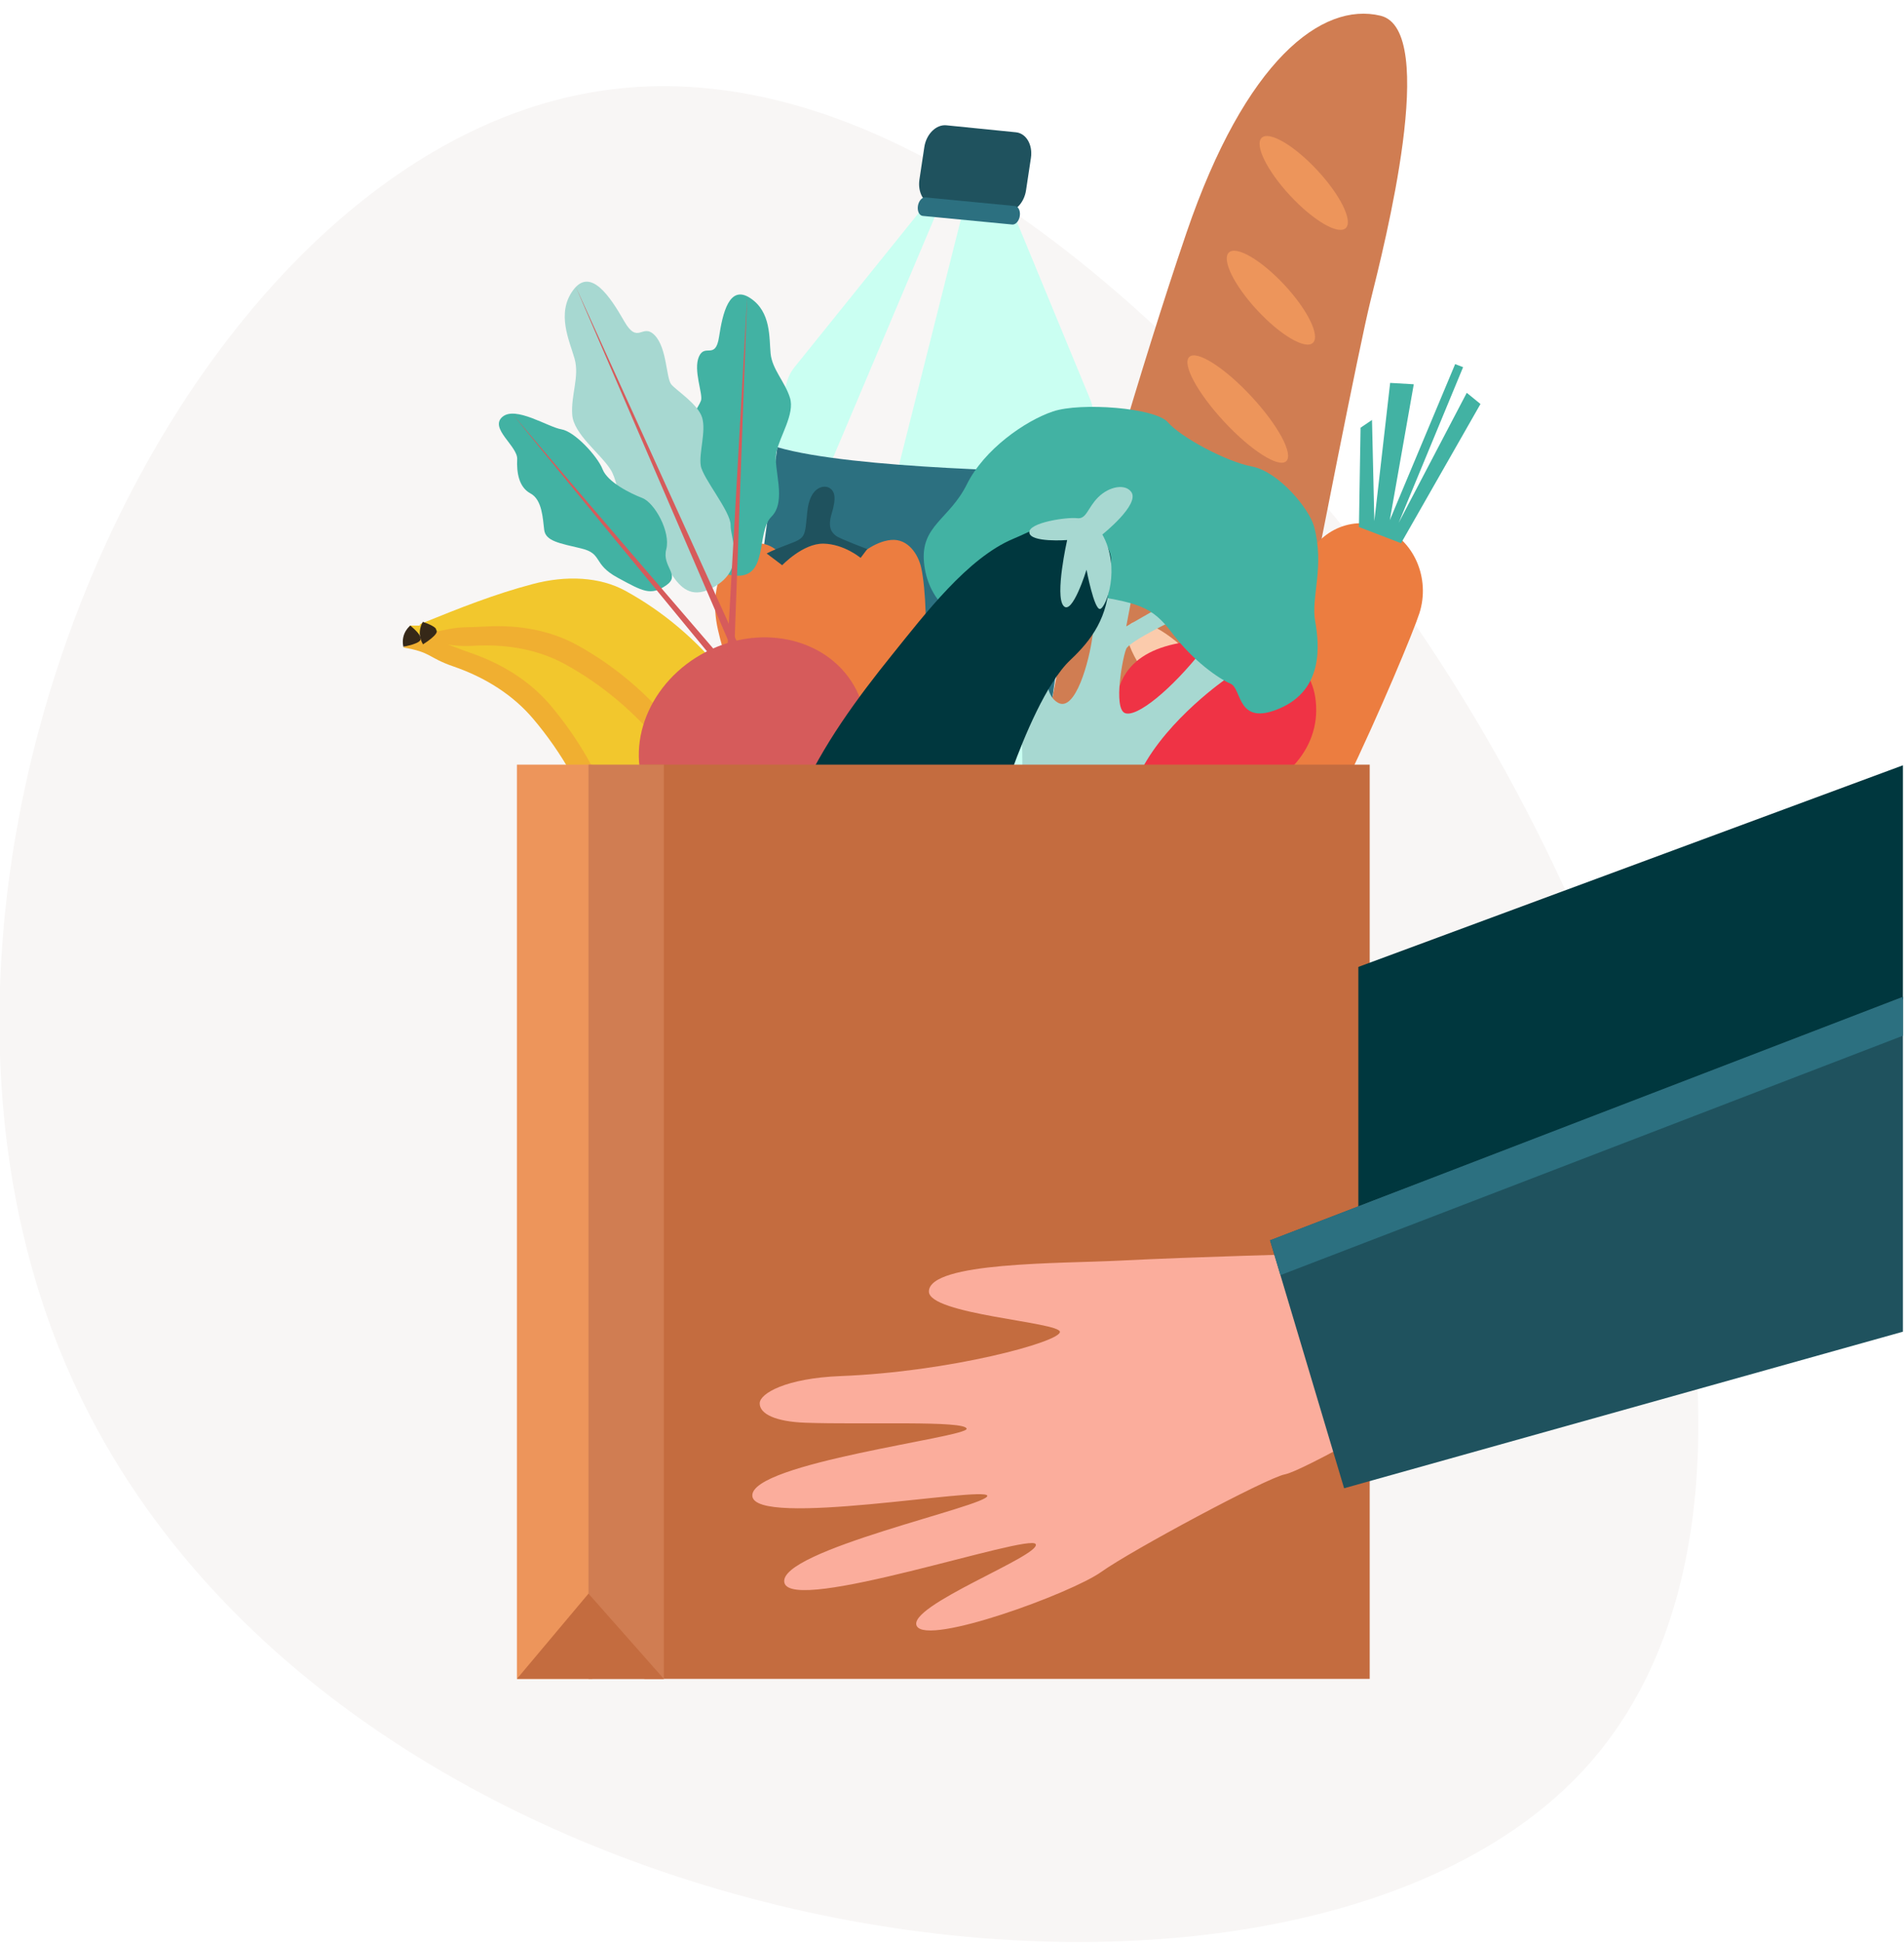 <?xml version="1.0" encoding="utf-8"?>
<svg viewBox="0 0 705.75 720" xmlns="http://www.w3.org/2000/svg">
  <defs>
    <clipPath id="70765e6ed0">
      <path d="M 0 31 L 630 31 L 630 719.512 L 0 719.512 Z M 0 31 " clip-rule="nonzero"/>
    </clipPath>
    <clipPath id="befd04df4b">
      <path d="M 503 283 L 705.348 283 L 705.348 448 L 503 448 Z M 503 283 " clip-rule="nonzero"/>
    </clipPath>
    <clipPath id="5e2d65b92d">
      <path d="M 470 369 L 705.348 369 L 705.348 552 L 470 552 Z M 470 369 " clip-rule="nonzero"/>
    </clipPath>
    <clipPath id="3cb0954265">
      <path d="M 470 369 L 705.348 369 L 705.348 473 L 470 473 Z M 470 369 " clip-rule="nonzero"/>
    </clipPath>
  </defs>
  <g clip-path="url(#70765e6ed0)" transform="matrix(1, 0, 0, 1, 5.684341886080802e-14, 0)">
    <path d="M 215.969 34.82 C 63.285 64.602 -53.02 324.805 24.473 505.77 C 118.52 725.402 475.898 776.613 587.23 655.5 C 685.203 548.914 598.574 302.414 473.777 167.254 C 435.949 126.277 330.82 12.414 215.969 34.82 " fill-opacity="1" fill-rule="nonzero" style="fill: rgb(248, 246, 245);"/>
  </g>
  <path d="M 368.062 366.449 C 372.301 349.328 388.039 268.984 393.711 239.891 L 393.516 239.875 C 393.516 239.875 393.754 239.008 394.191 237.41 C 395.18 232.328 395.762 229.344 395.762 229.344 L 396.406 229.406 C 403.504 203.898 422.473 136.906 439.801 86.199 C 461.633 22.293 489.977 0.555 511.738 5.828 C 533.504 11.105 513.176 90.531 507.98 111.531 C 503.742 128.652 488.004 208.992 482.336 238.086 L 482.531 238.105 C 482.531 238.105 482.289 238.969 481.855 240.566 C 480.863 245.656 480.281 248.637 480.281 248.637 L 479.637 248.574 C 472.539 274.082 453.57 341.074 436.242 391.785 C 414.41 455.684 386.07 477.422 364.309 472.145 C 342.539 466.875 362.867 387.449 368.062 366.449 " fill-opacity="1" fill-rule="nonzero" style="fill: rgb(208, 125, 82);" transform="matrix(1, 0, 0, 1, 5.684341886080802e-14, 0)"/>
  <path d="M 467.684 51.039 C 464.898 53.629 469.602 63.223 478.199 72.469 C 486.793 81.719 496.02 87.113 498.805 84.527 C 501.59 81.938 496.883 72.34 488.289 63.098 C 479.695 53.848 470.469 48.449 467.684 51.039 " fill-opacity="1" fill-rule="nonzero" style="fill: rgb(237, 149, 91);" transform="matrix(1, 0, 0, 1, 5.684341886080802e-14, 0)"/>
  <path d="M 455.52 93.543 C 452.734 96.133 457.441 105.723 466.043 114.973 C 474.629 124.215 483.855 129.613 486.641 127.031 C 489.426 124.441 484.723 114.844 476.125 105.594 C 467.531 96.352 458.305 90.953 455.52 93.543 " fill-opacity="1" fill-rule="nonzero" style="fill: rgb(237, 149, 91);" transform="matrix(1, 0, 0, 1, 5.684341886080802e-14, 0)"/>
  <path d="M 440.84 132.23 C 438.047 134.816 443.832 145.566 453.754 156.238 C 463.672 166.914 473.973 173.465 476.758 170.879 C 479.543 168.289 473.758 157.539 463.836 146.867 C 453.922 136.195 443.625 129.645 440.84 132.23 " fill-opacity="1" fill-rule="nonzero" style="fill: rgb(237, 149, 91);" transform="matrix(1, 0, 0, 1, 5.684341886080802e-14, 0)"/>
  <path fill="#fbcbac" d="M 429.516 178.758 C 425.922 182.098 431.055 193.449 440.977 204.125 C 450.898 214.797 461.848 220.742 465.441 217.41 C 469.027 214.074 463.902 202.719 453.98 192.047 C 444.059 181.371 433.102 175.422 429.516 178.758 " fill-opacity="1" fill-rule="nonzero" transform="matrix(1, 0, 0, 1, 5.684341886080802e-14, 0)"/>
  <path fill="#fbcbac" d="M 418.883 231.324 C 415.289 234.656 420.422 246.016 430.344 256.688 C 440.262 267.355 451.215 273.309 454.809 269.969 C 458.395 266.637 453.266 255.277 443.344 244.609 C 433.426 233.938 422.469 227.992 418.883 231.324 " fill-opacity="1" fill-rule="nonzero" transform="matrix(1, 0, 0, 1, 5.684341886080802e-14, 0)"/>
  <path fill="#fbcbac" d="M 404.754 283.684 C 401.168 287.016 406.301 298.375 416.215 309.047 C 426.137 319.723 437.094 325.668 440.68 322.328 C 444.273 318.996 439.141 307.637 429.219 296.969 C 419.297 286.289 408.348 280.344 404.754 283.684 " fill-opacity="1" fill-rule="nonzero" transform="matrix(1, 0, 0, 1, 5.684341886080802e-14, 0)"/>
  <path fill="#fbcbac" d="M 387.785 333.473 C 384.199 336.805 389.328 348.164 399.246 358.836 C 409.168 369.512 420.117 375.453 423.711 372.117 C 427.301 368.785 422.172 357.426 412.25 346.758 C 402.328 336.086 391.371 330.133 387.785 333.473 " fill-opacity="1" fill-rule="nonzero" transform="matrix(1, 0, 0, 1, 5.684341886080802e-14, 0)"/>
  <path fill="#fbcbac" d="M 374.43 378.242 C 370.836 381.578 375.973 392.934 385.891 403.605 C 395.812 414.281 406.762 420.227 410.348 416.895 C 413.941 413.555 408.809 402.203 398.895 391.531 C 388.973 380.855 378.016 374.91 374.43 378.242 " fill-opacity="1" fill-rule="nonzero" transform="matrix(1, 0, 0, 1, 5.684341886080802e-14, 0)"/>
  <path d="M 266.758 366.359 L 367.141 374.984 C 370.344 375.258 373.539 371.367 374.285 366.266 L 388.203 271.316 L 402.324 174.98 L 405.02 156.582 C 405.473 153.484 405.16 150.43 404.137 148.055 L 376.539 81.242 L 341.594 77.562 L 294.559 135.965 C 292.738 138.129 291.457 141.23 291.004 144.539 L 288.137 165.688 L 275.277 260.48 L 262.23 356.676 C 261.543 361.766 263.562 366.082 266.758 366.359 " fill-opacity="1" fill-rule="nonzero" style="fill: rgb(202, 255, 242);" transform="matrix(1, 0, 0, 1, 5.684341886080802e-14, 0)"/>
  <path d="M 346.352 76.023 L 372.125 78.617 C 375.922 78.996 379.59 75.371 380.316 70.516 L 382.129 58.488 C 382.855 53.633 380.371 49.391 376.578 49.012 L 350.805 46.426 C 347.012 46.039 343.34 49.664 342.613 54.512 L 340.801 66.547 C 340.078 71.402 342.559 75.637 346.352 76.023 " fill-opacity="1" fill-rule="nonzero" style="fill: rgb(31, 82, 94);" transform="matrix(1, 0, 0, 1, 5.684341886080802e-14, 0)"/>
  <path d="M 356.945 78.176 L 348.324 76.078 L 304.125 180.602 L 330.363 183.684 L 356.945 78.176 " fill-opacity="1" fill-rule="nonzero" style="fill: rgb(248, 246, 245);" transform="matrix(1, 0, 0, 1, 5.684341886080802e-14, 0)"/>
  <path d="M 342.027 79.992 L 375.207 83.188 C 376.477 83.309 377.727 81.875 378.012 79.98 C 378.281 78.086 377.48 76.457 376.219 76.332 L 343.031 73.137 C 341.762 73.012 340.512 74.449 340.234 76.344 C 339.957 78.238 340.758 79.867 342.027 79.992 " fill-opacity="1" fill-rule="nonzero" style="fill: rgb(44, 112, 128);" transform="matrix(1, 0, 0, 1, 5.684341886080802e-14, 0)"/>
  <path d="M 275.277 260.48 C 286.43 261.922 347.754 269.66 388.203 271.316 L 402.324 174.98 C 390.141 174.867 315.961 173.859 288.137 165.688 L 275.277 260.48 " fill-opacity="1" fill-rule="nonzero" style="fill: rgb(44, 112, 128);" transform="matrix(1, 0, 0, 1, 5.684341886080802e-14, 0)"/>
  <path d="M 482.812 210.617 C 478.609 223.68 453.211 336.422 465.164 341.012 C 477.125 345.609 521.902 240.301 526.109 227.246 C 530.316 214.184 524.027 199.871 512.07 195.281 C 500.117 190.691 487.012 197.555 482.812 210.617 " fill-opacity="1" fill-rule="nonzero" style="fill: rgb(236, 125, 64);" transform="matrix(1, 0, 0, 1, 5.684341886080802e-14, 0)"/>
  <path d="M 519.328 201.246 L 548.762 149.676 L 543.68 145.535 L 518.457 193.676 L 542.32 136.031 L 539.379 134.902 L 515.148 192.734 L 524.039 142.371 L 515.281 141.859 L 509.426 193.062 L 508.555 155.594 L 504.316 158.461 L 503.711 195.25 L 519.328 201.246 " fill-opacity="1" fill-rule="nonzero" style="fill: rgb(66, 178, 163);" transform="matrix(1, 0, 0, 1, 5.684341886080802e-14, 0)"/>
  <path fill="#3ab445" d="M 460.145 244.438 C 459.227 240.863 461.527 237.289 463.969 234.715 C 466.621 231.91 469.621 229.492 472.855 227.535 C 467.234 225.379 460.312 229.285 458.68 235.543 C 458.715 227.512 452.844 221.102 447.395 215.703 C 450.949 220.648 452.816 227.008 452.566 233.281 C 449.242 228.934 445.051 225.383 440.363 222.961 C 441.531 224.785 442.707 226.609 443.883 228.438 C 445.566 231.078 447.297 234.582 445.715 237.297 C 445.605 233.926 441.992 232.266 439.012 231.406 C 436.867 230.789 434.719 230.168 432.57 229.551 C 434.902 230.895 437.227 232.238 439.551 233.586 C 440.34 234.047 441.137 234.508 441.785 235.168 C 443.902 237.316 443.969 240.891 443.883 244.047 " fill-opacity="1" fill-rule="nonzero" transform="matrix(1, 0, 0, 1, 5.684341886080802e-14, 0)"/>
  <path d="M 413.641 263.082 C 413.641 280.988 430.262 295.504 450.758 295.504 C 471.258 295.504 487.879 280.988 487.879 263.082 C 487.879 245.184 474.113 237.133 450.723 237.133 C 427.332 237.133 413.641 245.184 413.641 263.082 " fill-opacity="1" fill-rule="nonzero" fill="#ef3345" transform="matrix(1, 0, 0, 1, 5.684341886080802e-14, 0)"/>
  <path fill="#f0af31" d="M 222.906 400.164 C 228.492 393.77 233.852 387.336 239 380.895 C 247.172 370.723 252.754 358.195 252.98 347.078 C 253.812 312.664 242.094 279.34 220.926 254.414 C 213.684 245.832 202.102 240.465 189.363 238.832 C 174.906 236.938 171.617 236.598 155.867 236.578 C 153.707 237.668 151.547 238.77 149.395 239.867 C 160.082 241.668 158.434 243.586 168.082 246.918 C 180.148 251.066 190.293 257.652 197.59 266.266 C 218.84 291.285 230.566 324.762 229.641 359.32 C 229.488 364.926 229.004 370.566 228.176 376.195 C 224.992 385.32 221.09 394.438 216.43 403.453 C 218.59 402.359 220.75 401.262 222.906 400.164 " fill-opacity="1" fill-rule="nonzero" transform="matrix(1, 0, 0, 1, 5.684341886080802e-14, 0)"/>
  <path fill="#f2c72d" d="M 223.895 406.027 C 229.477 399.625 240.242 382.32 245.391 375.883 C 253.562 365.711 259.145 353.184 259.371 342.07 C 260.203 307.648 248.484 274.328 227.316 249.402 C 220.074 240.82 208.492 235.453 195.754 233.82 C 181.297 231.926 167.848 231.793 152.098 231.773 C 149.938 232.871 158.027 235.48 155.867 236.578 C 166.559 238.375 164.824 238.574 174.473 241.906 C 186.535 246.062 196.684 252.641 203.98 261.25 C 225.23 286.273 236.957 319.746 236.031 354.309 C 235.879 359.914 235.395 365.551 234.559 371.184 C 231.383 380.309 227.57 391.148 222.906 400.164 C 225.066 399.07 221.734 407.129 223.895 406.027 " fill-opacity="1" fill-rule="nonzero" transform="matrix(1, 0, 0, 1, 5.684341886080802e-14, 0)"/>
  <path fill="#362818" d="M 152.109 231.773 C 152.109 231.773 148.449 234.43 149.496 239.602 C 149.496 239.602 156.898 238.352 155.762 236.418 C 155.762 236.418 156.715 235.707 152.109 231.773 " fill-opacity="1" fill-rule="nonzero" transform="matrix(1, 0, 0, 1, 5.684341886080802e-14, 0)"/>
  <path fill="#362818" d="M 214.238 403.543 C 214.238 403.543 218.426 399.387 220.93 400.145 C 223.438 400.902 220.867 406.059 220.867 406.059 L 214.238 403.543 " fill-opacity="1" fill-rule="nonzero" transform="matrix(1, 0, 0, 1, 5.684341886080802e-14, 0)"/>
  <path fill="#f0af31" d="M 276.082 361.883 C 279.262 353.754 282.227 345.676 284.984 337.672 C 289.379 325.023 290.605 311.16 287.258 300.66 C 277.016 268.094 255.367 241.355 227.551 226.09 C 218.027 220.82 205.445 220.211 192.992 223.547 C 178.848 227.297 175.652 228.238 160.895 234.23 C 159.223 236.086 157.547 237.934 155.883 239.785 C 166.473 237.387 165.543 239.816 175.648 239.254 C 188.277 238.535 199.891 240.828 209.488 246.105 C 237.406 261.43 259.117 288.312 269.305 321.043 C 270.965 326.352 272.309 331.82 273.332 337.418 C 273.277 347.18 272.543 357.207 271.066 367.434 C 272.738 365.582 274.414 363.734 276.082 361.883 " fill-opacity="1" fill-rule="nonzero" transform="matrix(1, 0, 0, 1, 5.684341886080802e-14, 0)"/>
  <path fill="#f2c72d" d="M 278.883 366.996 C 282.062 358.867 286.605 338.543 289.367 330.535 C 293.762 317.891 294.988 304.02 291.641 293.52 C 281.398 260.953 259.742 234.215 231.934 218.957 C 222.402 213.68 209.828 213.078 197.375 216.41 C 183.227 220.156 170.582 225.18 155.824 231.172 C 154.152 233.023 162.57 232.379 160.895 234.23 C 171.484 231.836 169.926 232.684 180.031 232.121 C 192.66 231.398 204.273 233.688 213.863 238.969 C 241.789 254.289 263.496 281.172 273.688 313.906 C 275.34 319.215 276.691 324.684 277.715 330.277 C 277.66 340.039 277.559 351.656 276.082 361.883 C 277.754 360.027 277.211 368.848 278.883 366.996 " fill-opacity="1" fill-rule="nonzero" transform="matrix(1, 0, 0, 1, 5.684341886080802e-14, 0)"/>
  <path fill="#362818" d="M 156.734 230.391 C 156.734 230.391 154.152 234.285 156.789 238.723 C 156.789 238.723 163.32 234.727 161.641 233.352 C 161.641 233.352 162.305 232.32 156.734 230.391 " fill-opacity="1" fill-rule="nonzero" transform="matrix(1, 0, 0, 1, 5.684341886080802e-14, 0)"/>
  <path fill="#362818" d="M 267.082 368.703 C 267.082 368.703 269.676 363.211 272.266 362.965 C 274.863 362.711 274.105 368.527 274.105 368.527 L 267.082 368.703 " fill-opacity="1" fill-rule="nonzero" transform="matrix(1, 0, 0, 1, 5.684341886080802e-14, 0)"/>
  <path d="M 341.465 210.34 C 340.398 205.527 336.648 199.434 330.211 200.055 C 323.777 200.68 318.207 206.07 318.207 206.07 C 318.207 206.07 311.91 199.266 304.484 200.797 C 297.059 202.34 290.461 206.703 290.461 206.703 C 290.461 206.703 286.09 199.598 278.195 201.695 C 270.297 203.789 262.156 215.527 266.09 233.195 C 270.023 250.859 283.211 284.125 288.816 287.855 C 294.434 291.59 299.965 292.297 304.863 289.246 C 309.766 286.207 311.18 285.395 313.656 287.566 C 316.129 289.738 324.871 295.898 329.52 288.141 C 333.844 280.898 341.043 258.523 341.84 249.047 C 341.953 247.707 342.121 246.375 342.336 245.043 C 343.867 235.613 343.156 217.926 341.465 210.34 " fill-opacity="1" fill-rule="nonzero" style="fill: rgb(236, 125, 64);" transform="matrix(1, 0, 0, 1, 5.684341886080802e-14, 0)"/>
  <path d="M 307.227 180.664 C 305.273 179.652 300.191 180.359 299.242 189.527 C 298.305 198.703 298.812 199.219 292.555 201.531 C 286.297 203.848 284.184 205.066 284.184 205.066 L 289.93 209.41 C 289.93 209.41 297.672 201.258 305.273 201.418 C 312.879 201.57 319.004 206.688 319.004 206.688 L 321.461 203.426 C 321.461 203.426 311.137 199.535 309.914 198.551 C 308.703 197.566 306.551 195.961 308.273 190.285 C 310 184.605 309.594 181.883 307.227 180.664 " fill-opacity="1" fill-rule="nonzero" style="fill: rgb(31, 82, 94);" transform="matrix(1, 0, 0, 1, 5.684341886080802e-14, 0)"/>
  <path d="M 239.617 293.445 C 247.996 312.758 272.398 320.359 294.129 310.43 C 315.852 300.496 326.668 276.789 318.289 257.477 C 309.914 238.164 285.508 230.562 263.785 240.492 C 242.055 250.422 231.238 274.133 239.617 293.445 " fill-opacity="1" fill-rule="nonzero" style="fill: rgb(214, 91, 91);" transform="matrix(1, 0, 0, 1, 5.684341886080802e-14, 0)"/>
  <path fill="#9d163f" d="M 292.473 303.879 C 291.387 304.539 290.535 305.461 289.93 306.488 C 289.324 307.516 288.961 308.66 288.844 309.82 C 288.73 311.004 288.895 312.152 289.184 313.188 C 289.473 314.23 289.871 315.176 290.281 316.078 C 291.926 319.602 293.555 323.117 295.438 326.555 C 295.902 327.406 296.391 328.258 296.887 329.09 C 297.379 329.926 297.875 330.738 298.289 331.578 C 298.504 331.996 298.699 332.418 298.859 332.855 C 298.941 333.07 299.035 333.285 299.105 333.512 L 299.312 334.172 C 299.559 335.078 299.762 336 299.844 336.945 C 299.938 337.879 299.969 338.832 299.918 339.785 C 299.883 340.738 299.77 341.688 299.609 342.633 C 299.293 344.527 298.758 346.391 298.094 348.203 C 298.883 346.441 299.547 344.609 300.008 342.715 C 300.234 341.77 300.418 340.809 300.527 339.832 C 300.645 338.859 300.684 337.875 300.652 336.887 C 300.633 335.898 300.488 334.906 300.293 333.934 L 300.121 333.203 C 300.066 332.953 299.977 332.723 299.906 332.48 C 299.77 332 299.59 331.527 299.395 331.066 C 299.012 330.152 298.562 329.273 298.125 328.41 C 297.695 327.551 297.281 326.691 296.883 325.82 C 295.277 322.348 293.902 318.738 292.523 315.152 C 292.195 314.266 291.906 313.402 291.734 312.566 C 291.566 311.73 291.527 310.922 291.652 310.184 C 291.785 309.43 292.074 308.703 292.5 308.098 C 292.922 307.492 293.473 307 294.066 306.703 C 294.859 306.301 295.184 305.328 294.777 304.523 C 294.383 303.73 293.41 303.406 292.605 303.812 C 292.57 303.832 292.539 303.848 292.5 303.867 L 292.473 303.879 " fill-opacity="1" fill-rule="nonzero" transform="matrix(1, 0, 0, 1, 5.684341886080802e-14, 0)"/>
  <path d="M 271.965 213.223 C 285.191 214.781 280.086 197.23 285.945 191.434 C 291.797 185.633 286.539 173.562 287.762 167.609 C 288.996 161.652 294.68 153.359 292.816 147.391 C 290.957 141.426 286.215 136.848 285.641 131 C 285.059 125.156 285.895 115.578 278.09 110.438 C 270.277 105.297 267.859 116.102 266.531 124.809 C 265.211 133.516 261.309 127.082 259.082 132.113 C 256.859 137.145 260.68 146.055 259.824 148.457 C 258.973 150.859 254.137 157.027 254.504 161.477 C 254.867 165.922 259.574 171.605 260.469 175.551 C 261.367 179.496 256.82 192.305 258.492 196.328 C 260.16 200.344 258.734 211.664 271.965 213.223 " fill-opacity="1" fill-rule="nonzero" style="fill: rgb(66, 178, 163);" transform="matrix(1, 0, 0, 1, 5.684341886080802e-14, 0)"/>
  <path d="M 263.23 218.203 C 249.348 224.867 247.453 203.66 238.523 199.473 C 229.602 195.285 230.223 180.039 226.316 173.953 C 222.414 167.867 212.613 160.863 212.102 153.609 C 211.59 146.348 214.844 139.543 212.98 132.902 C 211.105 126.254 206.09 116.031 212.477 107.457 C 218.867 98.883 226.152 109.863 231.332 118.941 C 236.512 128.02 238.051 119.484 242.656 124.188 C 247.266 128.887 246.875 140.113 248.836 142.434 C 250.809 144.766 258.77 149.734 260.273 154.766 C 261.77 159.793 259.035 167.797 259.738 172.469 C 260.438 177.148 270.926 189.543 270.812 194.578 C 270.699 199.625 277.109 211.539 263.23 218.203 " fill-opacity="1" fill-rule="nonzero" style="fill: rgb(167, 216, 209);" transform="matrix(1, 0, 0, 1, 5.684341886080802e-14, 0)"/>
  <path d="M 278.543 249.602 L 213.441 106.301 L 275.75 250.84 C 276.086 251.617 276.984 251.977 277.762 251.641 C 278.535 251.309 278.898 250.406 278.562 249.629 C 278.555 249.621 278.551 249.609 278.543 249.602 " fill-opacity="1" fill-rule="nonzero" style="fill: rgb(214, 91, 91);" transform="matrix(1, 0, 0, 1, 5.684341886080802e-14, 0)"/>
  <path d="M 272.109 242.797 L 276.953 109.77 L 269.492 242.672 C 269.457 243.391 270.004 244.008 270.727 244.047 C 271.453 244.09 272.062 243.543 272.109 242.82 C 272.109 242.816 272.109 242.805 272.109 242.797 " fill-opacity="1" fill-rule="nonzero" style="fill: rgb(214, 91, 91);" transform="matrix(1, 0, 0, 1, 5.684341886080802e-14, 0)"/>
  <path d="M 246.867 216.91 C 241.164 220.801 238.359 219.133 228.945 214.031 C 219.531 208.93 223.57 205.117 215.387 203.18 C 207.195 201.246 202.234 200.434 201.715 196.297 C 201.191 192.156 200.996 185.141 196.633 182.812 C 192.27 180.48 191.473 174.98 191.707 170.145 C 191.945 165.309 181.336 158.723 186.191 154.48 C 191.051 150.238 203.141 158.25 208.105 159.066 C 213.07 159.879 221.508 169.105 223.352 173.852 C 225.195 178.598 233.523 182.766 238.07 184.504 C 242.617 186.234 248.66 197.012 246.957 203.512 C 245.246 210.023 252.57 213.02 246.867 216.91 " fill-opacity="1" fill-rule="nonzero" style="fill: rgb(66, 178, 163);" transform="matrix(1, 0, 0, 1, 5.684341886080802e-14, 0)"/>
  <path d="M 269.242 245.941 L 229.547 199.77 L 209.734 176.641 L 199.852 165.062 L 194.934 159.254 L 192.484 156.344 C 192.078 155.859 191.668 155.371 191.27 154.879 L 190.07 153.402 L 191.23 154.906 C 191.625 155.41 192.027 155.895 192.418 156.395 L 194.805 159.363 L 199.605 165.273 L 209.23 177.066 L 228.543 200.609 L 267.246 247.625 C 267.699 248.188 268.527 248.266 269.082 247.809 C 269.641 247.348 269.723 246.523 269.262 245.965 C 269.254 245.961 269.254 245.953 269.246 245.945 L 269.242 245.941 " fill-opacity="1" fill-rule="nonzero" style="fill: rgb(214, 91, 91);" transform="matrix(1, 0, 0, 1, 5.684341886080802e-14, 0)"/>
  <path d="M 454.871 251.207 C 454.871 251.207 432.969 266.133 423.031 285.336 C 409.32 302.727 416.625 325.828 391.207 323.34 C 370.742 321.332 378.375 315.473 378.902 287.246 C 379.426 259.324 375.465 231.332 370.734 227.121 L 379.07 223.344 C 379.07 223.344 380.094 232.863 383.152 237.062 L 389.527 216.918 L 397.719 219.387 C 397.719 219.387 390.191 231.785 389.23 237.719 C 388.273 243.656 385.715 256.707 392.148 260.344 C 398.586 263.98 403.77 245.012 404.977 235.512 C 406.176 226.016 411.234 217.156 411.234 217.156 L 420.055 218.438 L 417.461 232.082 L 433.691 222.746 L 436.027 229.312 C 436.027 229.312 418.766 237.441 417.453 240.402 C 416.141 243.359 412.621 262.344 416.949 264.176 C 421.281 266.004 434.25 255.441 445.832 240.707 L 454.871 251.207 " fill-opacity="1" fill-rule="nonzero" style="fill: rgb(167, 216, 209);" transform="matrix(1, 0, 0, 1, 5.684341886080802e-14, 0)"/>
  <path d="M 487.082 195.086 C 485.32 188.523 473.984 174.734 464.09 172.848 C 454.195 170.953 437.547 161.863 432.898 156.457 C 428.258 151.059 400.555 148.977 390.293 152.438 C 380.031 155.891 364.836 166.426 358.383 179.434 C 351.93 192.438 341.195 194.707 342.496 208.387 C 343.789 222.074 353.762 231.098 364.934 230.625 C 376.102 230.148 378.957 216.809 400.461 220.012 C 421.961 223.211 426.887 224.457 434.547 234.641 C 442.215 244.828 451.789 251.473 456.121 253.301 C 460.453 255.133 458.367 269.375 474.434 262.414 C 490.5 255.457 489.109 239.098 487.488 230.164 C 485.863 221.23 491.086 209.992 487.082 195.086 " fill-opacity="1" fill-rule="nonzero" style="fill: rgb(66, 178, 163);" transform="matrix(1, 0, 0, 1, 5.684341886080802e-14, 0)"/>
  <path d="M 375.227 285.023 C 369.656 300.289 365.578 316.254 358.691 330.879 C 354.746 339.258 349.809 347.25 343.113 353.203 C 336.426 359.148 327.812 362.906 319.219 362.074 C 312.32 361.41 305.812 357.832 300.707 352.723 C 295.121 347.121 291.098 339.602 289.684 331.457 C 287.566 319.305 291.254 306.816 296.199 295.688 C 304.934 276.02 317.613 258.781 330.844 242.375 C 342.797 227.551 358.699 206.676 375.594 199.617 C 386.125 195.223 397.852 187.469 405.77 196.234 C 414.227 205.598 411.484 207.926 411.273 214.492 C 410.816 228.734 404.668 237.059 396.723 244.551 C 387.824 252.938 379.469 273.391 375.227 285.023 " fill-opacity="1" fill-rule="nonzero" style="fill: rgb(0, 55, 62);" transform="matrix(1, 0, 0, 1, 5.684341886080802e-14, 0)"/>
  <path d="M 419.328 182.273 C 417.082 179.141 411.184 180.18 407.129 184.16 C 403.074 188.145 402.785 192.457 399.211 191.984 C 395.637 191.512 381.098 193.582 381.547 197.344 C 381.996 201.102 395.555 200.086 395.555 200.086 C 395.555 200.086 390.938 220.566 394.191 224.438 C 397.434 228.301 402.738 211.09 402.738 211.09 C 402.738 211.09 405.555 226.008 407.766 225.609 C 409.969 225.219 415.586 210.453 408.605 198.031 C 408.605 198.031 422.633 186.891 419.328 182.273 " fill-opacity="1" fill-rule="nonzero" style="fill: rgb(167, 216, 209);" transform="matrix(1, 0, 0, 1, 5.684341886080802e-14, 0)"/>
  <path d="M 238.961 622.012 L 507.703 622.012 L 507.703 283.297 L 238.961 283.297 L 238.961 622.012 " fill-opacity="1" fill-rule="nonzero" style="fill: rgb(196, 108, 63);" transform="matrix(1, 0, 0, 1, 5.684341886080802e-14, 0)"/>
  <path fill="#dc7d41" d="M 200.688 611.012 L 202.152 611.438 L 215.754 593.348 L 236.922 621.426 L 238.961 622.012 L 238.961 618.992 L 217.301 590.273 L 221.379 293.398 L 218.266 295.18 L 214.211 590.246 L 214.211 590.254 L 200.742 608.164 L 200.742 608.172 L 200.688 611.012 " fill-opacity="1" fill-rule="nonzero" transform="matrix(1, 0, 0, 1, 5.684341886080802e-14, 0)"/>
  <path d="M 191.605 622.012 L 219.535 622.012 L 219.535 283.297 L 191.605 283.297 L 191.605 622.012 " fill-opacity="1" fill-rule="nonzero" fill="#ed955b" transform="matrix(1, 0, 0, 1, 5.684341886080802e-14, 0)"/>
  <path d="M 218.133 622.012 L 246.066 622.012 L 246.066 283.297 L 218.133 283.297 L 218.133 622.012 " fill-opacity="1" fill-rule="nonzero" style="fill: rgb(208, 125, 82);" transform="matrix(1, 0, 0, 1, 5.684341886080802e-14, 0)"/>
  <path d="M 218.133 590.426 L 246.066 622.012 L 191.605 622.012 Z M 218.133 590.426 " fill-opacity="1" fill-rule="nonzero" style="fill: rgb(196, 108, 63);" transform="matrix(1, 0, 0, 1, 5.684341886080802e-14, 0)"/>
  <path d="M 486.395 464.531 C 486.395 464.531 443.492 465.605 414.863 467.055 C 393.254 468.16 344.609 467.473 344.312 478.422 C 344.078 487 392.875 489.773 392.875 493.465 C 392.875 497.16 352.234 508.238 311.582 509.824 C 291.262 510.613 281.656 516.277 281.598 519.891 C 281.531 523.941 287.73 526.715 298.422 527.105 C 319.801 527.902 358.035 526.184 358.301 529.352 C 358.566 532.516 278.328 542.02 278.859 554.16 C 279.391 566.293 365.164 550.461 365.957 554.16 C 366.746 557.852 288.098 574.469 290.738 586.348 C 293.371 598.223 381.793 567.879 383.902 572.098 C 386.012 576.32 335.863 595.051 339.824 602.445 C 343.785 609.832 397.102 590.305 408.184 582.395 C 419.266 574.469 469.414 547.562 476.277 546.234 C 483.141 544.922 525.105 520.641 525.105 520.641 L 505.574 453.355 L 486.395 464.531 " fill-opacity="1" fill-rule="nonzero" style="fill: rgb(251, 173, 156);" transform="matrix(1, 0, 0, 1, 5.684341886080802e-14, 0)"/>
  <g clip-path="url(#befd04df4b)" transform="matrix(1, 0, 0, 1, 5.684341886080802e-14, 0)">
    <path d="M 503.496 358.234 L 503.496 447.023 L 705.348 370.18 L 705.348 283.539 L 503.496 358.234 " fill-opacity="1" fill-rule="nonzero" style="fill: rgb(0, 55, 62);"/>
  </g>
  <g clip-path="url(#5e2d65b92d)" transform="matrix(1, 0, 0, 1, 5.684341886080802e-14, 0)">
    <path d="M 470.766 459.555 L 498.215 551.387 L 705.348 493.383 L 705.348 369.328 L 503.496 446.965 L 470.766 459.555 " fill-opacity="1" fill-rule="nonzero" style="fill: rgb(31, 82, 94);"/>
  </g>
  <g clip-path="url(#3cb0954265)" transform="matrix(1, 0, 0, 1, 5.684341886080802e-14, 0)">
    <path d="M 470.766 459.5 L 474.629 472.422 L 705.348 383.73 L 705.348 369.328 L 470.766 459.5 " fill-opacity="1" fill-rule="nonzero" style="fill: rgb(44, 112, 128);"/>
  </g>
</svg>